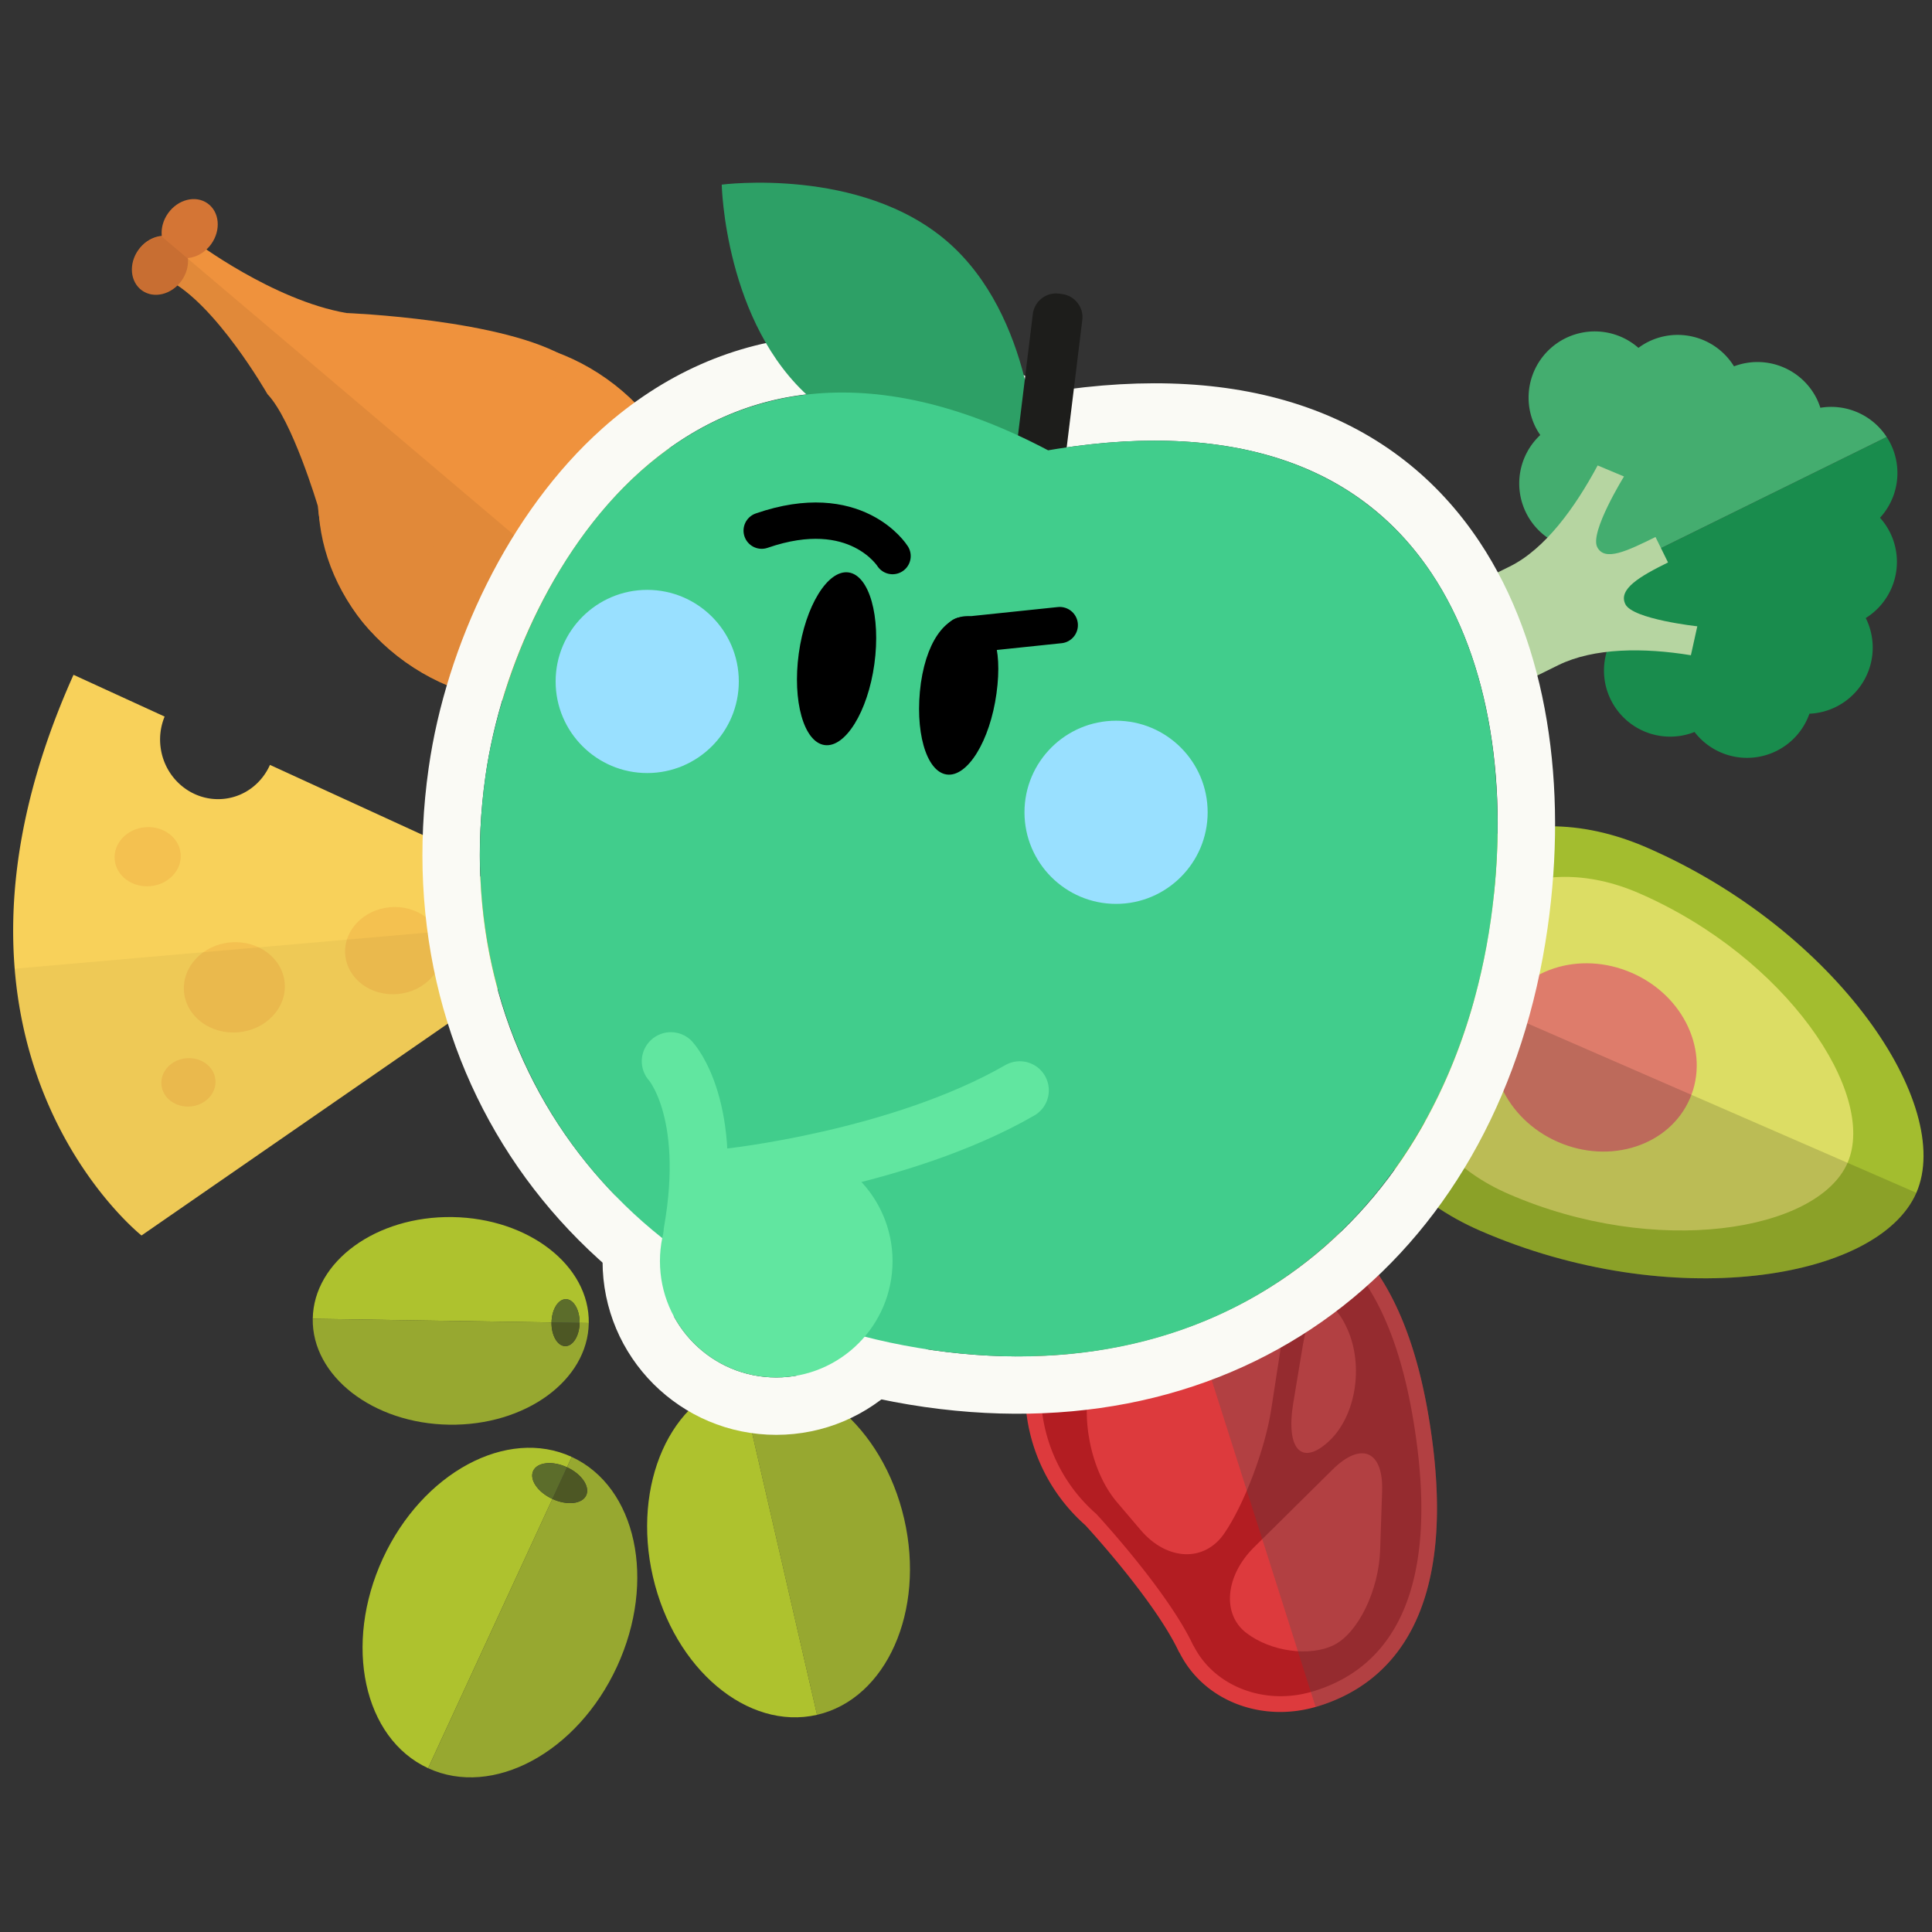 <svg width="202" height="202" xmlns="http://www.w3.org/2000/svg"><rect width="100%" height="100%" fill="#333333" stroke="none"/><g fill="none" fill-rule="evenodd"><g fill-rule="nonzero"><path d="M189.184 74.622a6.892 6.892 0 0 0 2.755-.704 6.923 6.923 0 0 0 3.151-9.268l-.018-.03a6.921 6.921 0 0 0 2.548-8.93 6.96 6.96 0 0 0-1.056-1.555 6.915 6.915 0 0 0 1.11-7.731 6.96 6.96 0 0 0-.412-.715l-33.996 16.746c.14.442.302.88.512 1.308a9.067 9.067 0 0 0 4.274 4.202 6.899 6.899 0 0 0 .364 5.215 6.918 6.918 0 0 0 8.755 3.372 6.922 6.922 0 0 0 8.547 1.993 6.9 6.9 0 0 0 3.466-3.903z" fill="#198C4D"/><path d="M190.327 42.635a6.959 6.959 0 0 0-.366-.92 6.921 6.921 0 0 0-8.663-3.413 6.92 6.92 0 0 0-8.947-2.574c-.374.184-.72.403-1.045.642a6.92 6.92 0 0 0-10.77 8.264c.148.302.322.581.507.851a6.923 6.923 0 0 0-1.488 8.12 6.894 6.894 0 0 0 3.708 3.388 9.085 9.085 0 0 0 .001 5.441l33.997-16.746a6.922 6.922 0 0 0-6.934-3.053z" fill="#44AD6F"/><path d="M152.487 61.872l5.357-2.64c3.725-1.835 6.85-6.196 9.198-10.567l2.755 1.155s-3.584 5.79-2.807 7.367c.777 1.576 3.153.411 6.1-1.04l1.31 2.661c-2.946 1.451-5.237 2.789-4.46 4.365.776 1.576 7.521 2.31 7.521 2.31l-.669 3.025c-4.896-.803-10.14-.796-13.866 1.038l-5.357 2.64-5.082-10.314z" fill="#B6D5A1"/></g><g fill-rule="nonzero"><path d="M62.927 95.89L51.678 90.73a3.787 3.787 0 0 1-2.169 1.07c-2.129.285-4.094-1.262-4.388-3.457a4.184 4.184 0 0 1-.032-.635l-16.863-7.735c-.827 1.858-2.53 3.248-4.648 3.53-3.292.44-6.33-1.952-6.784-5.344a6.299 6.299 0 0 1 .418-3.238l-9.526-4.366c-17.563 39.123 7.111 58.62 7.111 58.62l48.13-33.286z" fill="#F8D15A"/><path d="M41.576 103.933c-2.808.246-5.26-1.588-5.48-4.095-.219-2.507 1.878-4.737 4.686-4.983 2.808-.245 5.262 1.589 5.48 4.094.22 2.506-1.878 4.739-4.686 4.984zM15.71 92.652c-1.906.167-3.571-1.078-3.72-2.779-.149-1.701 1.275-3.216 3.18-3.383 1.905-.167 3.57 1.078 3.72 2.78.149 1.703-1.275 3.216-3.18 3.382zM24.914 107.932c-2.908.255-5.448-1.643-5.676-4.24-.227-2.597 1.946-4.907 4.853-5.161 2.908-.255 5.449 1.643 5.676 4.239.227 2.598-1.946 4.908-4.853 5.162zM19.921 115.687c-1.56.136-2.924-.882-3.046-2.275-.121-1.393 1.045-2.632 2.605-2.769 1.56-.136 2.924.882 3.046 2.275.121 1.393-1.045 2.632-2.605 2.769z" fill="#F4C150"/><path d="M62.892 95.913l-61.355 5.368c1.513 18.61 13.258 27.894 13.258 27.894l48.097-33.262z" fill="#000" opacity=".04"/></g><g fill-rule="nonzero"><path d="M42.388 69.23c-9.147-6.507-11.848-18.408-6.033-26.585 5.816-8.177 17.947-9.531 27.094-3.026 9.146 6.507 11.847 18.406 6.032 26.585-5.817 8.177-17.947 9.533-27.093 3.026z" fill="#EF923D"/><path d="M20.306 25.184s8.186 6.202 15.922 7.545c0 0 16.67.647 23.182 4.773L38.921 66.136s-4.79-4.29-5.695-13.247c0 0-2.677-8.988-5.265-11.68 0 0-5.438-9.535-10.489-11.996l2.834-4.029z" fill="#EF923D"/><path d="M17.958 26.538c-1.249-.888-1.42-2.786-.385-4.243 1.035-1.454 2.884-1.916 4.132-1.028 1.249.886 1.42 2.786.385 4.243-1.035 1.455-2.884 1.916-4.132 1.028z" fill="#D47535"/><path d="M14.85 30.376c-1.246-.888-1.419-2.787-.383-4.243 1.035-1.454 2.885-1.916 4.133-1.028 1.248.888 1.419 2.787.383 4.243-1.035 1.453-2.885 1.914-4.133 1.028z" fill="#D47535"/><path d="M68.03 68.041L16.906 24.73c-.9.082-1.813.596-2.432 1.468-1.036 1.455-.863 3.353.383 4.242 1.092.777 2.644.52 3.71-.53 4.713 3.145 9.4 11.366 9.4 11.366 2.589 2.691 5.266 11.68 5.266 11.68.036.364.08.72.129 1.068.486 5.72 3.638 11.435 9.032 15.272 8.44 6.003 19.42 5.312 25.636-1.254z" fill="#000" opacity=".06"/></g><g fill-rule="nonzero"><path d="M44.761 184.873l12.995-28.152c1.526.707 3.111.536 3.533-.376.421-.914-.476-2.23-2.006-2.936l.497-1.08c6.761 3.123 8.877 12.935 4.73 21.923-4.146 8.987-12.99 13.742-19.749 10.621z" fill="#97A830"/><path d="M55.748 153.787c-.421.916.475 2.227 2.006 2.934l-12.995 28.15c-6.76-3.12-8.877-12.932-4.731-21.92 4.15-8.986 12.991-13.742 19.75-10.624l-.498 1.08c-1.526-.702-3.109-.531-3.532.38z" fill="#AEC22E"/><path d="M61.289 156.345c-.422.912-2.007 1.085-3.533.376l1.527-3.312c1.53.707 2.427 2.022 2.006 2.936z" fill="#4D5724"/><path d="M55.748 153.787c.423-.911 2.004-1.084 3.535-.378l-1.527 3.312c-1.53-.705-2.43-2.018-2.008-2.934z" fill="#5C6D2B"/><g><path d="M85.424 179.295l-6.962-30.213c1.641-.376 2.788-1.48 2.562-2.463-.225-.98-1.74-1.469-3.38-1.092l-.267-1.16c7.254-1.67 14.938 4.794 17.16 14.44 2.222 9.643-1.857 18.817-9.113 20.488z" fill="#97A830"/><path d="M75.082 147.986c.225.984 1.74 1.473 3.382 1.094l6.962 30.213c-7.255 1.67-14.938-4.792-17.16-14.438-2.225-9.645 1.858-18.82 9.113-20.49l.267 1.16c-1.643.379-2.79 1.483-2.564 2.46z" fill="#AEC22E"/><path d="M81.026 146.62c.226.981-.92 2.086-2.562 2.462l-.817-3.555c1.639-.379 3.154.11 3.38 1.092z" fill="#4D5724"/><path d="M75.082 147.986c-.226-.98.92-2.082 2.562-2.461l.818 3.555c-1.64.379-3.155-.11-3.38-1.094z" fill="#5C6D2B"/></g><g><path d="M32.698 137.884l24.965.383c-.02 1.356.62 2.466 1.432 2.478.812.014 1.485-1.074 1.506-2.432l.958.012c-.091 5.998-6.627 10.756-14.598 10.633-7.967-.12-14.352-5.077-14.263-11.074z" fill="#97A830"/><path d="M59.172 135.835c-.812-.012-1.485 1.074-1.506 2.432l-24.966-.384c.092-5.995 6.628-10.754 14.596-10.632 7.97.12 14.357 5.079 14.263 11.074l-.958-.012c.021-1.356-.619-2.464-1.429-2.478z" fill="#AEC22E"/><path d="M59.095 140.745c-.813-.012-1.453-1.122-1.432-2.478l2.936.046c-.017 1.358-.692 2.446-1.504 2.432z" fill="#4D5724"/><path d="M59.172 135.835c.81.014 1.45 1.122 1.429 2.478l-2.935-.046c.018-1.358.694-2.446 1.506-2.432z" fill="#5C6D2B"/></g></g><g transform="rotate(113 70.025 121.31)" fill-rule="nonzero"><path d="M22.228.003C12.228-.09.213 18.383.013 40.023c-.145 15.512 11.368 22.924 21.63 23.02 10.263.096 21.91-7.101 22.054-22.614.2-21.64-11.47-40.332-21.469-40.426z" fill="#A3BD2F"/><path d="M22.154 7.85C14.31 7.775 4.883 22.113 4.726 38.907c-.111 12.04 8.922 17.794 16.974 17.868 8.051.073 17.19-5.51 17.302-17.55.156-16.794-9.001-31.303-16.848-31.377z" fill="#DCDD64"/><ellipse fill="#DE7C6B" transform="rotate(-89.467 22.333 36.467)" cx="22.333" cy="36.467" rx="10.821" ry="9.645"/><path d="M21.642 63.045c10.262.095 21.91-7.102 22.053-22.614C43.896 18.789 32.225.097 22.228.005" fill="#000" opacity=".15"/></g><g fill-rule="nonzero"><path d="M123.33 172.805l-.012-.022-.032-.017c-2.534-5.44-9.802-13.29-9.875-13.369l.119.117a18.622 18.622 0 0 1-5.543-8.58c-1.448-4.77-.927-9.868 1.468-14.35 2.537-4.75 6.829-8.24 12.084-9.837 6.827-2.074 12.581-1.715 17.098 1.068 5.356 3.298 8.943 9.99 10.663 19.891 3.71 21.354-4.222 28.482-11.53 30.7-5.844 1.777-11.919-.579-14.44-5.601z" fill="#DD3A3D"/><path d="M147.684 147.99c3.823 22.002-5.101 27.241-10.389 28.846-5.115 1.553-10.384-.558-12.5-4.768l-.02.006c-2.676-5.745-10.161-13.793-10.161-13.793a16.927 16.927 0 0 1-5.055-7.823c-2.818-9.282 2.76-19.196 12.458-22.14 9.7-2.944 21.845-2.333 25.667 19.671z" fill="#B31D22"/><path d="M130.292 170.717c-2.55-1.967-2.182-5.97.82-8.94l8.213-8.125c3.002-2.97 5.324-1.956 5.182 2.266l-.205 6.14c-.14 4.221-2.3 8.669-4.824 9.933-2.523 1.263-6.636.694-9.186-1.274zM119.258 159.969l-2.495-2.934c-2.735-3.218-3.902-9.085-2.608-13.105l1.273-3.95c1.296-4.02 5.745-7.677 9.94-8.167l2.532-.295c4.195-.49 7.073 2.497 6.43 6.67l-1.419 9.188c-.644 4.174-2.853 9.988-4.932 12.987-2.082 3.001-5.986 2.822-8.721-.394zM135.22 146.678l1.006-6.07c.802-4.834 2.88-5.584 4.638-1.674 1.76 3.908.885 9.186-1.954 11.788-2.838 2.6-4.492.789-3.69-4.044z" fill="#DD3A3D"/><path d="M137.773 178.408c-.073.023-.149.036-.221.058l-16.4-51.59c.129-.04.258-.088.388-.127 6.828-2.074 12.582-1.715 17.099 1.068 5.355 3.298 8.942 9.99 10.662 19.891 3.71 21.354-4.222 28.48-11.528 30.7z" fill="#4D4D4D" opacity=".3"/></g><circle stroke="#FAFAF5" stroke-width="6" cx="81.16" cy="131.86" r="15.16"/><path d="M110.08 43.96c19.867-3.141 34.015 2.175 42.116 14.352 6.64 9.981 8.677 24.044 6.642 38.29h0c-4.6 32.236-28.941 52.205-61.726 47.538-33.535-4.813-53.831-31.828-49.322-63.432 1.732-12.193 8.012-25.49 17.19-33.675 11.756-10.485 27.155-12.22 45.1-3.073z" stroke="#FAFAF5" stroke-width="6"/><g transform="translate(50 19)"><path d="M49.02 6.232c9.082 7.828 9.31 22.42 9.31 22.42s-14.478 1.9-23.522-5.966C25.764 14.82 25.46.304 25.46.304s14.478-1.9 23.56 5.928z" fill="#2DA066" fill-rule="nonzero"/><path d="M58.368 33.364l-.304-.038c-1.33-.152-2.318-1.406-2.128-2.736l2.052-16.758c.152-1.33 1.406-2.318 2.736-2.128l.304.038c1.33.152 2.318 1.406 2.128 2.736l-2.052 16.758c-.152 1.33-1.406 2.318-2.736 2.128z" fill="#1D1D1B" fill-rule="nonzero"/><path d="M105.868 77.178c-4.142 29.032-25.764 49.628-58.33 44.992C14.706 117.458-3.382 91.162.76 62.13 3.534 42.598 21.622 8.056 59.584 28.082c41.838-7.144 49.704 25.156 46.284 49.096z" fill="#41CD8C" fill-rule="nonzero"/><path d="M66.69 56.354c5.282 0 9.576 4.294 9.576 9.576 0 5.282-4.294 9.576-9.576 9.576-5.282 0-9.576-4.294-9.576-9.576 0-5.282 4.294-9.576 9.576-9.576zm-49.02-13.68c5.282 0 9.576 4.294 9.576 9.576 0 5.282-4.294 9.576-9.576 9.576-5.282 0-9.576-4.294-9.576-9.576 0-5.282 4.294-9.576 9.576-9.576z" fill="#99E0FF"/><path d="M38.722 40.85c2.166.304 3.382 4.598 2.698 9.576-.684 4.978-3.04 8.778-5.206 8.474-2.166-.304-3.382-4.598-2.698-9.576.684-4.978 3.04-8.778 5.206-8.474zm12.768 4.598c2.166.304 3.382 3.078 2.698 8.056-.684 4.978-3.04 8.778-5.206 8.474-2.166-.304-3.382-4.598-2.698-9.576.722-4.978 3.04-7.258 5.206-6.954z" fill="#000" fill-rule="nonzero"/><path stroke="#000" stroke-width="3.8" stroke-linecap="round" stroke-linejoin="round" d="M50.616 47.424L60.8 46.36"/><path d="M43.32 39.14s-3.8-6.08-13.68-2.66" stroke="#000" stroke-width="3.8" stroke-linecap="round"/><path d="M20.14 91.96s4.56 4.94 2.28 17.86m3.8-5.7s17.86-1.9 30.4-9.12" stroke="#61E6A0" stroke-width="6.08" stroke-linecap="round" stroke-linejoin="round"/><circle fill="#61E6A0" cx="31.16" cy="112.86" r="12.16"/></g></g></svg>